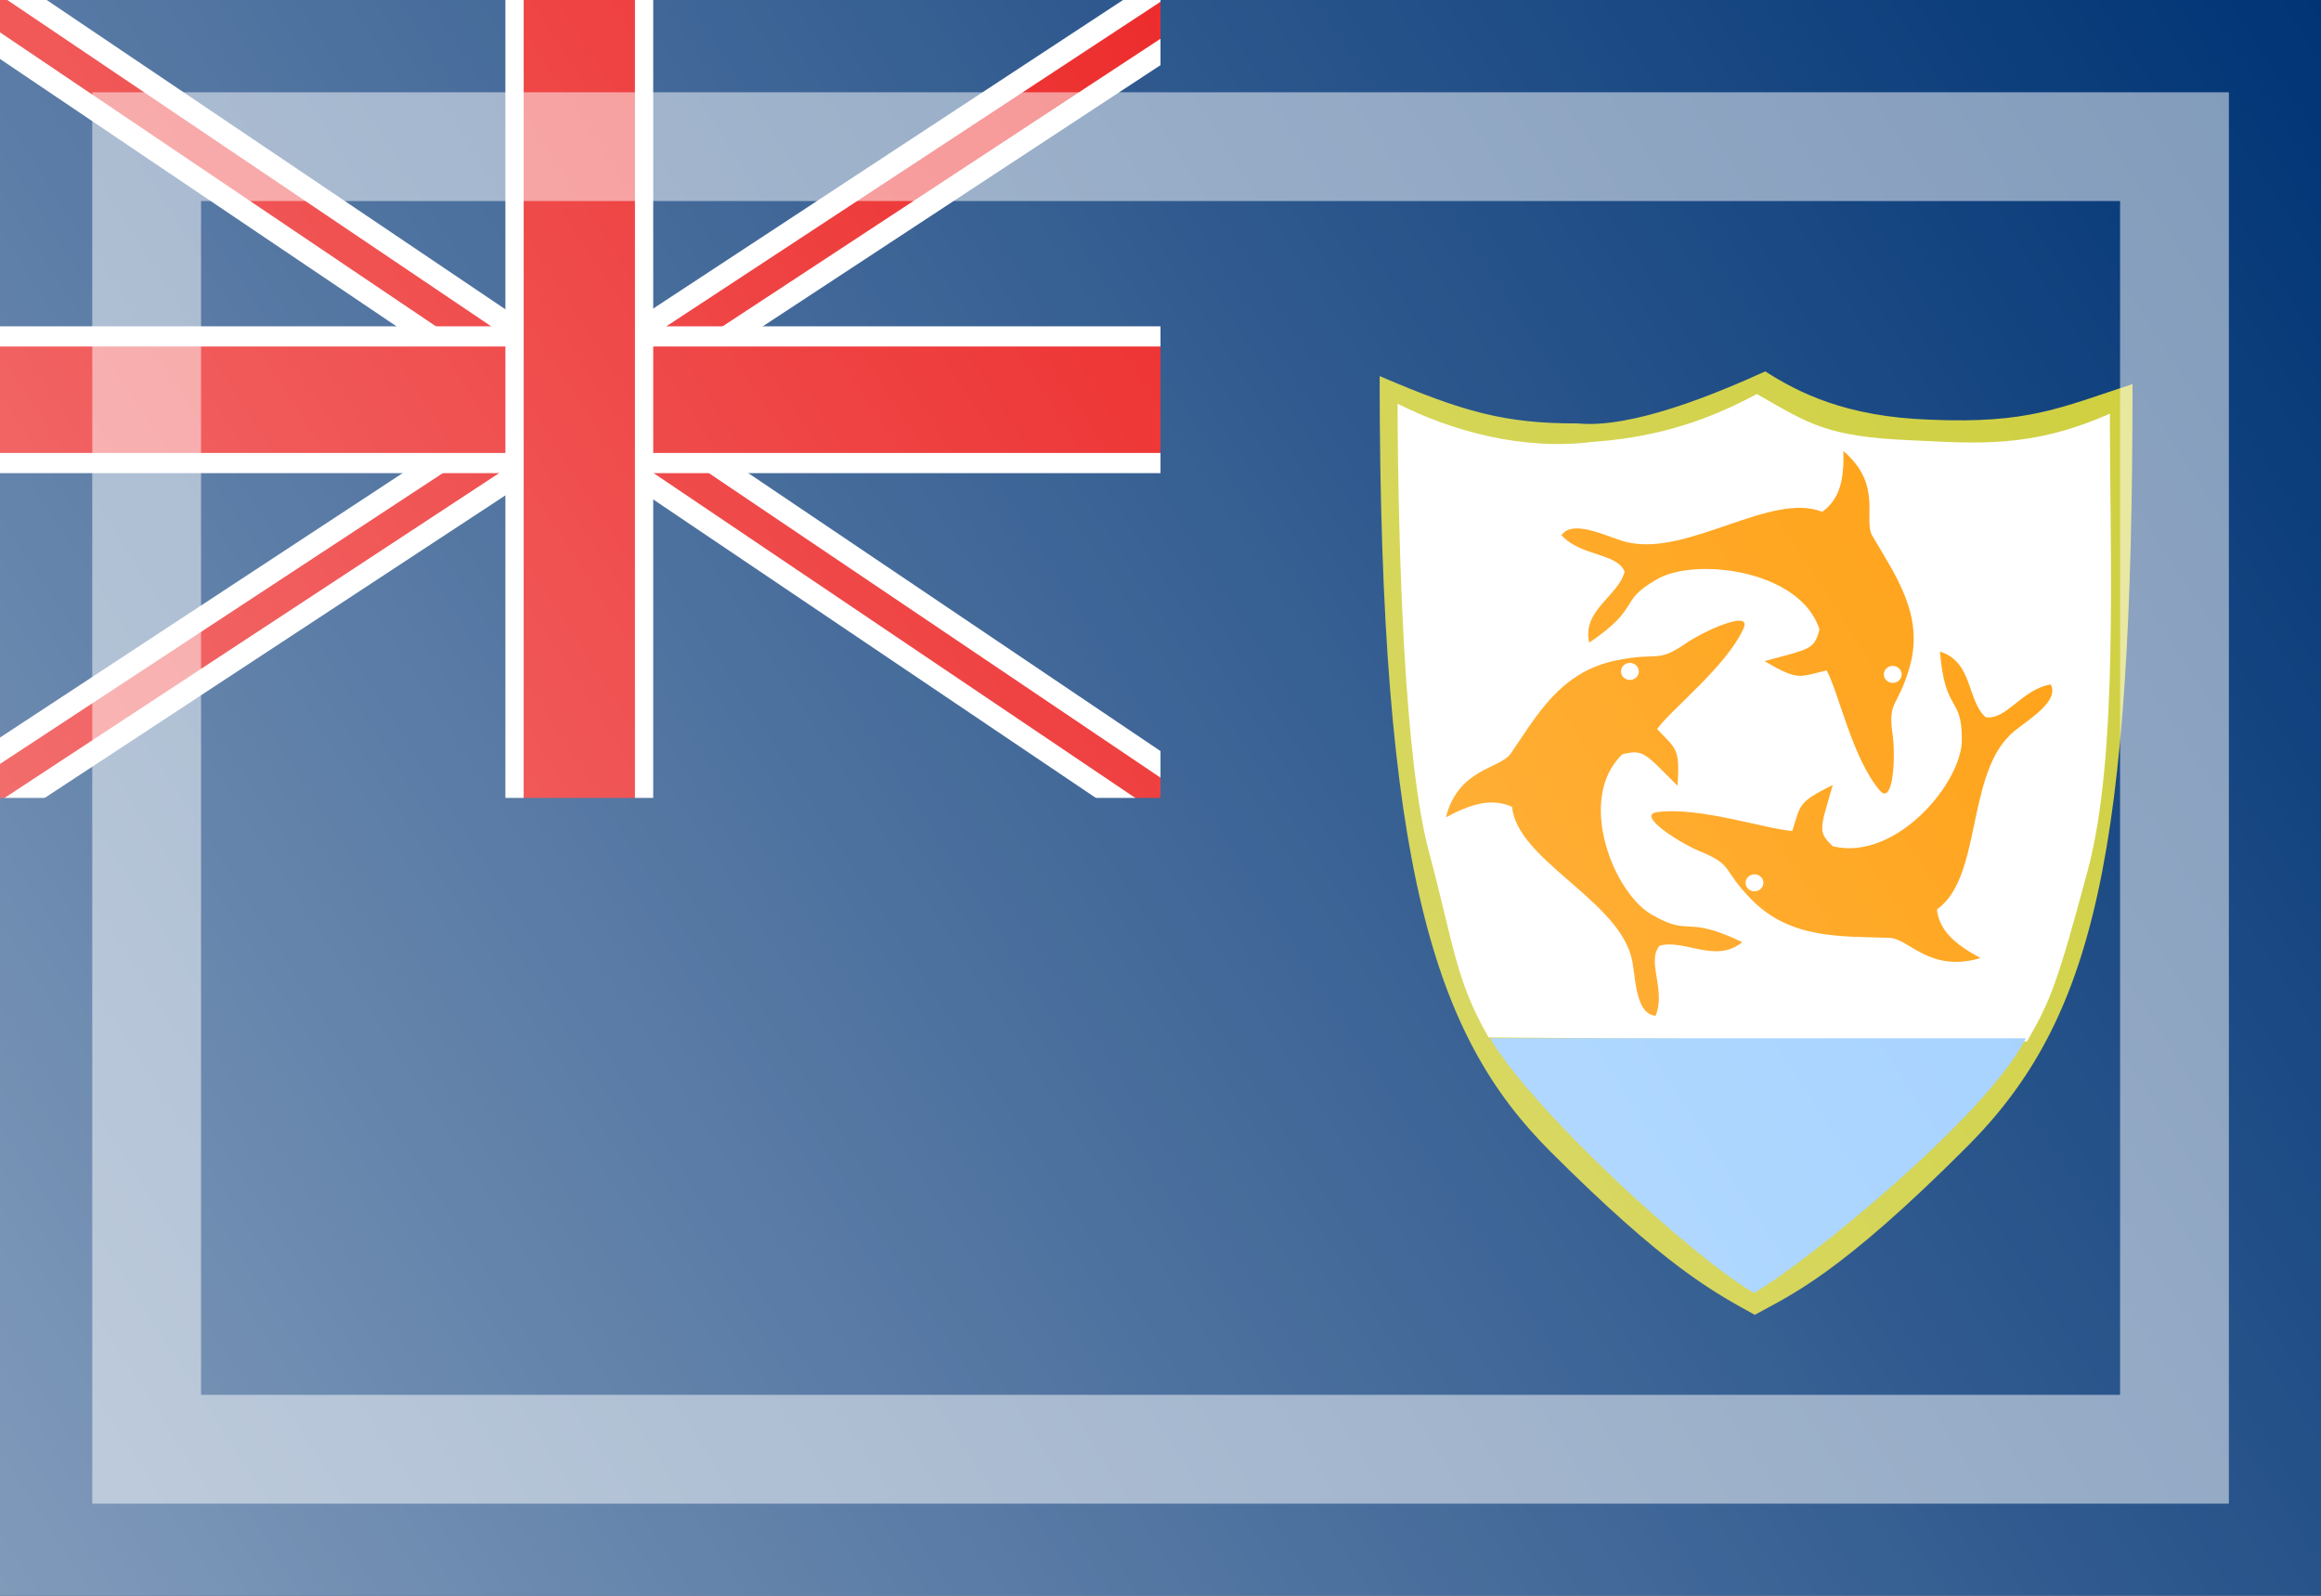 <?xml version="1.0" encoding="UTF-8" standalone="no"?>
<!-- Created with Inkscape (http://www.inkscape.org/) -->
<svg
   xmlns:dc="http://purl.org/dc/elements/1.1/"
   xmlns:cc="http://web.resource.org/cc/"
   xmlns:rdf="http://www.w3.org/1999/02/22-rdf-syntax-ns#"
   xmlns:svg="http://www.w3.org/2000/svg"
   xmlns="http://www.w3.org/2000/svg"
   xmlns:xlink="http://www.w3.org/1999/xlink"
   xmlns:sodipodi="http://sodipodi.sourceforge.net/DTD/sodipodi-0.dtd"
   xmlns:inkscape="http://www.inkscape.org/namespaces/inkscape"
   width="16"
   height="11"
   id="svg2"
   sodipodi:version="0.32"
   inkscape:version="0.44"
   version="1.0"
   sodipodi:docbase="/home/cbrill/public_html/bbclone/images/ext2"
   sodipodi:docname="ai.svg"
   inkscape:export-filename="/home/cbrill/public_html/bbclone/images/ext2/ai.png"
   inkscape:export-xdpi="90"
   inkscape:export-ydpi="90">
  <rect width="100%" height="100%" fill="#808080" stroke="none"/>
  <defs
     id="defs4">
    <linearGradient
       id="linearGradient6334">
      <stop
         style="stop-color:white;stop-opacity:0.502;"
         offset="0"
         id="stop6336" />
      <stop
         style="stop-color:white;stop-opacity:0;"
         offset="1"
         id="stop6338" />
    </linearGradient>
    <linearGradient
       inkscape:collect="always"
       xlink:href="#linearGradient6334"
       id="linearGradient6340"
       x1="-4.984"
       y1="10.341"
       x2="8.852"
       y2="1.146"
       gradientUnits="userSpaceOnUse"
       gradientTransform="matrix(1.156,0,0,1.196,5.764,-1.371)" />
  </defs>
  <sodipodi:namedview
     id="base"
     pagecolor="#ffffff"
     bordercolor="#666666"
     borderopacity="1.0"
     inkscape:pageopacity="0.0"
     inkscape:pageshadow="2"
     inkscape:zoom="34.909091"
     inkscape:cx="12.767381"
     inkscape:cy="1.822121"
     inkscape:document-units="px"
     inkscape:current-layer="layer1"
     width="16px"
     height="11px"
     inkscape:window-width="1390"
     inkscape:window-height="975"
     inkscape:window-x="0"
     inkscape:window-y="25" />
  <g
     inkscape:label="Ebene 1"
     inkscape:groupmode="layer"
     id="layer1">
    <rect
       style="opacity:1;fill:#003475;fill-opacity:1;stroke:none;stroke-width:2;stroke-linecap:round;stroke-linejoin:round;stroke-miterlimit:4;stroke-dasharray:none;stroke-opacity:0.55"
       id="rect3647"
       width="8.094"
       height="5.565"
       x="-0.054"
       y="-0.027" />
    <rect
       style="opacity:1;fill:#e90000;fill-opacity:1;stroke:white;stroke-width:0.152;stroke-linecap:round;stroke-linejoin:miter;stroke-miterlimit:4;stroke-dasharray:none;stroke-opacity:1"
       id="rect4540"
       width="14.567"
       height="0.365"
       x="-5.481"
       y="4.325"
       transform="matrix(0.836,-0.549,0.549,0.836,0,0)" />
    <rect
       transform="matrix(0.829,0.559,-0.559,0.829,0,0)"
       y="-0.104"
       x="-2.429"
       height="0.365"
       width="14.567"
       id="rect4542"
       style="opacity:1;fill:#e90000;fill-opacity:1;stroke:white;stroke-width:0.152;stroke-linecap:round;stroke-linejoin:miter;stroke-miterlimit:4;stroke-dasharray:none;stroke-opacity:1" />
    <rect
       style="opacity:1;fill:#e90000;fill-opacity:1;stroke:white;stroke-width:0.139;stroke-linecap:round;stroke-linejoin:miter;stroke-miterlimit:4;stroke-dasharray:none;stroke-opacity:1"
       id="rect3651"
       width="8.967"
       height="0.873"
       x="-0.491"
       y="2.319" />
    <rect
       y="-0.473"
       x="3.547"
       height="6.457"
       width="0.893"
       id="rect3653"
       style="opacity:1;fill:#e90000;fill-opacity:1;stroke:white;stroke-width:0.126;stroke-linecap:round;stroke-linejoin:miter;stroke-miterlimit:4;stroke-dasharray:none;stroke-opacity:1" />
    <path
       style="fill:#003475;fill-opacity:1;stroke:none;stroke-width:2;stroke-linecap:round;stroke-linejoin:round;stroke-miterlimit:4;stroke-opacity:0.55"
       d="M 8,5.5 L 8,0 L 16,0 L 16,11 L 0,11 L 0,5.5 L 8,5.5 z "
       id="rect1880"
       sodipodi:nodetypes="ccccccc" />
    <g
       id="g2131"
       transform="matrix(-3.802756e-2,0,0,3.625456e-2,45.441,-6.111)">
      <g
         id="g1387"
         transform="translate(374.434,64.738)">
        <path
           d="M 433.934,176.847 C 433.934,265.835 440.702,297.435 463.922,321.833 C 487.142,346.231 495.94,350.074 502.414,353.811 C 509.882,349.499 518.488,344.762 539.533,322.688 C 560.348,300.855 570.414,269.383 570.414,175.328 C 555.274,182.127 547.734,184.367 534.494,184.327 C 524.688,185.335 509.56,178.744 500.514,174.433 C 494.602,178.38 486.026,183.088 470.614,183.617 C 452.814,184.4 447.174,181.384 433.934,176.847 z "
           id="path2149"
           sodipodi:nodetypes="czczccccc"
           style="fill:#cc3;stroke:none" />
        <path
           d="M 438.034,182.468 C 438.034,209.998 436.482,247.519 442.028,269.227 C 447.597,291.029 448.876,294.223 453.064,301.831 L 550.66,301.071 C 556.689,290.118 556.993,283.334 561.464,265.833 C 565.919,248.394 567.044,209.521 567.174,180.568 C 557.36,185.785 544.508,189.482 532.034,187.86 C 522.034,187.097 512.794,184.815 502.034,178.733 C 492.7,184.325 489.446,186.878 474.034,187.531 C 462.034,188.123 452.314,189.094 438.034,182.468 z "
           id="path2197"
           sodipodi:nodetypes="czcczccccc"
           style="fill:white;stroke:none" />
        <path
           d="M 453.274,301.227 C 460.22,315.845 492.968,343.862 502.545,349.661 C 513.472,343.044 542.362,315.359 550.414,301.227 L 453.274,301.227 z "
           id="path3329"
           sodipodi:nodetypes="cccc"
           style="fill:#9cf;fill-opacity:1;stroke:none" />
        <g
           id="g3625"
           transform="matrix(2,0,0,2,-37.586,49.227)">
          <path
             d="M 271,87 C 272.543,90.629 277.49,94.637 278.85,96.601 C 277.119,98.565 276.773,98.351 277,102 C 280.01,98.851 280.064,98.522 282,99 C 286.241,103.232 282.759,112.321 279.254,114.297 C 275.75,116.405 276.386,114.224 271.134,116.866 C 273.542,118.925 276.332,116.564 278.612,117.195 C 279.851,118.665 278.023,121.344 278.986,123.867 C 281.001,123.673 280.759,119.605 281.228,118.13 C 282.7,112.726 291.55,108.957 292,104 C 293.866,103.124 295.731,103.726 298,105 C 296.87,100.356 293.132,100.406 292.13,98.956 C 289.745,95.311 287.631,91.153 282.537,90.075 C 278.67,89.256 278.959,90.321 276.481,88.631 C 274.938,87.429 270.25,85.157 271,87 z "
             id="path3627"
             sodipodi:nodetypes="ccccscccsccssss"
             style="font-size:12px;fill:#f90;fill-opacity:1" />
          <path
             d="M 267.045 122.104 A 0.806 0.806 0 1 1  265.433,122.104 A 0.806 0.806 0 1 1  267.045 122.104 z"
             id="path3629"
             sodipodi:cx="266.23892"
             sodipodi:cy="122.10443"
             sodipodi:rx="0.805969"
             sodipodi:ry="0.805969"
             sodipodi:type="arc"
             style="fill:white;fill-opacity:1;fill-rule:evenodd;stroke:none;stroke-width:1pt;stroke-linecap:butt;stroke-linejoin:miter;stroke-opacity:1"
             transform="translate(15.078,-30.977)" />
        </g>
        <g
           id="g3631"
           transform="matrix(-0.934,-1.768,1.768,-0.934,579.038,814.526)">
          <path
             d="M 271,87 C 272.543,90.629 277.49,94.637 278.85,96.601 C 277.119,98.565 276.773,98.351 277,102 C 280.01,98.851 280.064,98.522 282,99 C 286.241,103.232 282.759,112.321 279.254,114.297 C 275.75,116.405 276.386,114.224 271.134,116.866 C 273.542,118.925 276.332,116.564 278.612,117.195 C 279.851,118.665 278.023,121.344 278.986,123.867 C 281.001,123.673 280.759,119.605 281.228,118.13 C 282.7,112.726 291.55,108.957 292,104 C 293.866,103.124 295.731,103.726 298,105 C 296.87,100.356 293.132,100.406 292.13,98.956 C 289.745,95.311 287.631,91.153 282.537,90.075 C 278.67,89.256 278.959,90.321 276.481,88.631 C 274.938,87.429 270.25,85.157 271,87 z "
             id="path3633"
             sodipodi:nodetypes="ccccscccsccssss"
             style="font-size:12px;fill:#f90" />
          <path
             d="M 267.045 122.104 A 0.806 0.806 0 1 1  265.433,122.104 A 0.806 0.806 0 1 1  267.045 122.104 z"
             id="path3635"
             sodipodi:cx="266.23892"
             sodipodi:cy="122.10443"
             sodipodi:rx="0.805969"
             sodipodi:ry="0.805969"
             sodipodi:type="arc"
             style="fill:white;fill-opacity:1;fill-rule:evenodd;stroke:none;stroke-width:1pt;stroke-linecap:butt;stroke-linejoin:miter;stroke-opacity:1"
             transform="translate(15.078,-30.977)" />
        </g>
        <g
           id="g3637"
           transform="matrix(-1.03,1.714,-1.714,-1.03,948.41,-116.644)">
          <path
             d="M 271,87 C 272.543,90.629 277.49,94.637 278.85,96.601 C 277.119,98.565 276.773,98.351 277,102 C 280.01,98.851 280.064,98.522 282,99 C 286.241,103.232 282.759,112.321 279.254,114.297 C 275.75,116.405 276.386,114.224 271.134,116.866 C 273.542,118.925 276.332,116.564 278.612,117.195 C 279.851,118.665 278.023,121.344 278.986,123.867 C 281.001,123.673 280.759,119.605 281.228,118.13 C 282.7,112.726 291.55,108.957 292,104 C 293.866,103.124 295.731,103.726 298,105 C 296.87,100.356 293.132,100.406 292.13,98.956 C 289.745,95.311 287.631,91.153 282.537,90.075 C 278.67,89.256 278.959,90.321 276.481,88.631 C 274.938,87.429 270.25,85.157 271,87 z "
             id="path3639"
             sodipodi:nodetypes="ccccscccsccssss"
             style="font-size:12px;fill:#f90" />
          <path
             d="M 267.045 122.104 A 0.806 0.806 0 1 1  265.433,122.104 A 0.806 0.806 0 1 1  267.045 122.104 z"
             id="path3641"
             sodipodi:cx="266.23892"
             sodipodi:cy="122.10443"
             sodipodi:rx="0.805969"
             sodipodi:ry="0.805969"
             sodipodi:type="arc"
             style="fill:white;fill-opacity:1;fill-rule:evenodd;stroke:none;stroke-width:1pt;stroke-linecap:butt;stroke-linejoin:miter;stroke-opacity:1"
             transform="translate(15.078,-30.977)" />
        </g>
      </g>
    </g>
    <rect
       style="opacity:1;fill:url(#linearGradient6340);fill-opacity:1;stroke:none;stroke-width:0.5;stroke-linecap:round;stroke-linejoin:miter;stroke-miterlimit:4;stroke-dasharray:none;stroke-opacity:0.502"
       id="rect5439"
       width="16"
       height="11"
       x="0"
       y="0" />
    <rect
       style="opacity:1;fill:none;fill-opacity:1;stroke:white;stroke-width:0.75;stroke-linecap:round;stroke-linejoin:miter;stroke-miterlimit:4;stroke-dasharray:none;stroke-opacity:0.502"
       id="rect4552"
       width="13.979"
       height="8.979"
       x="1.011"
       y="1.011" />
  </g>
</svg>
